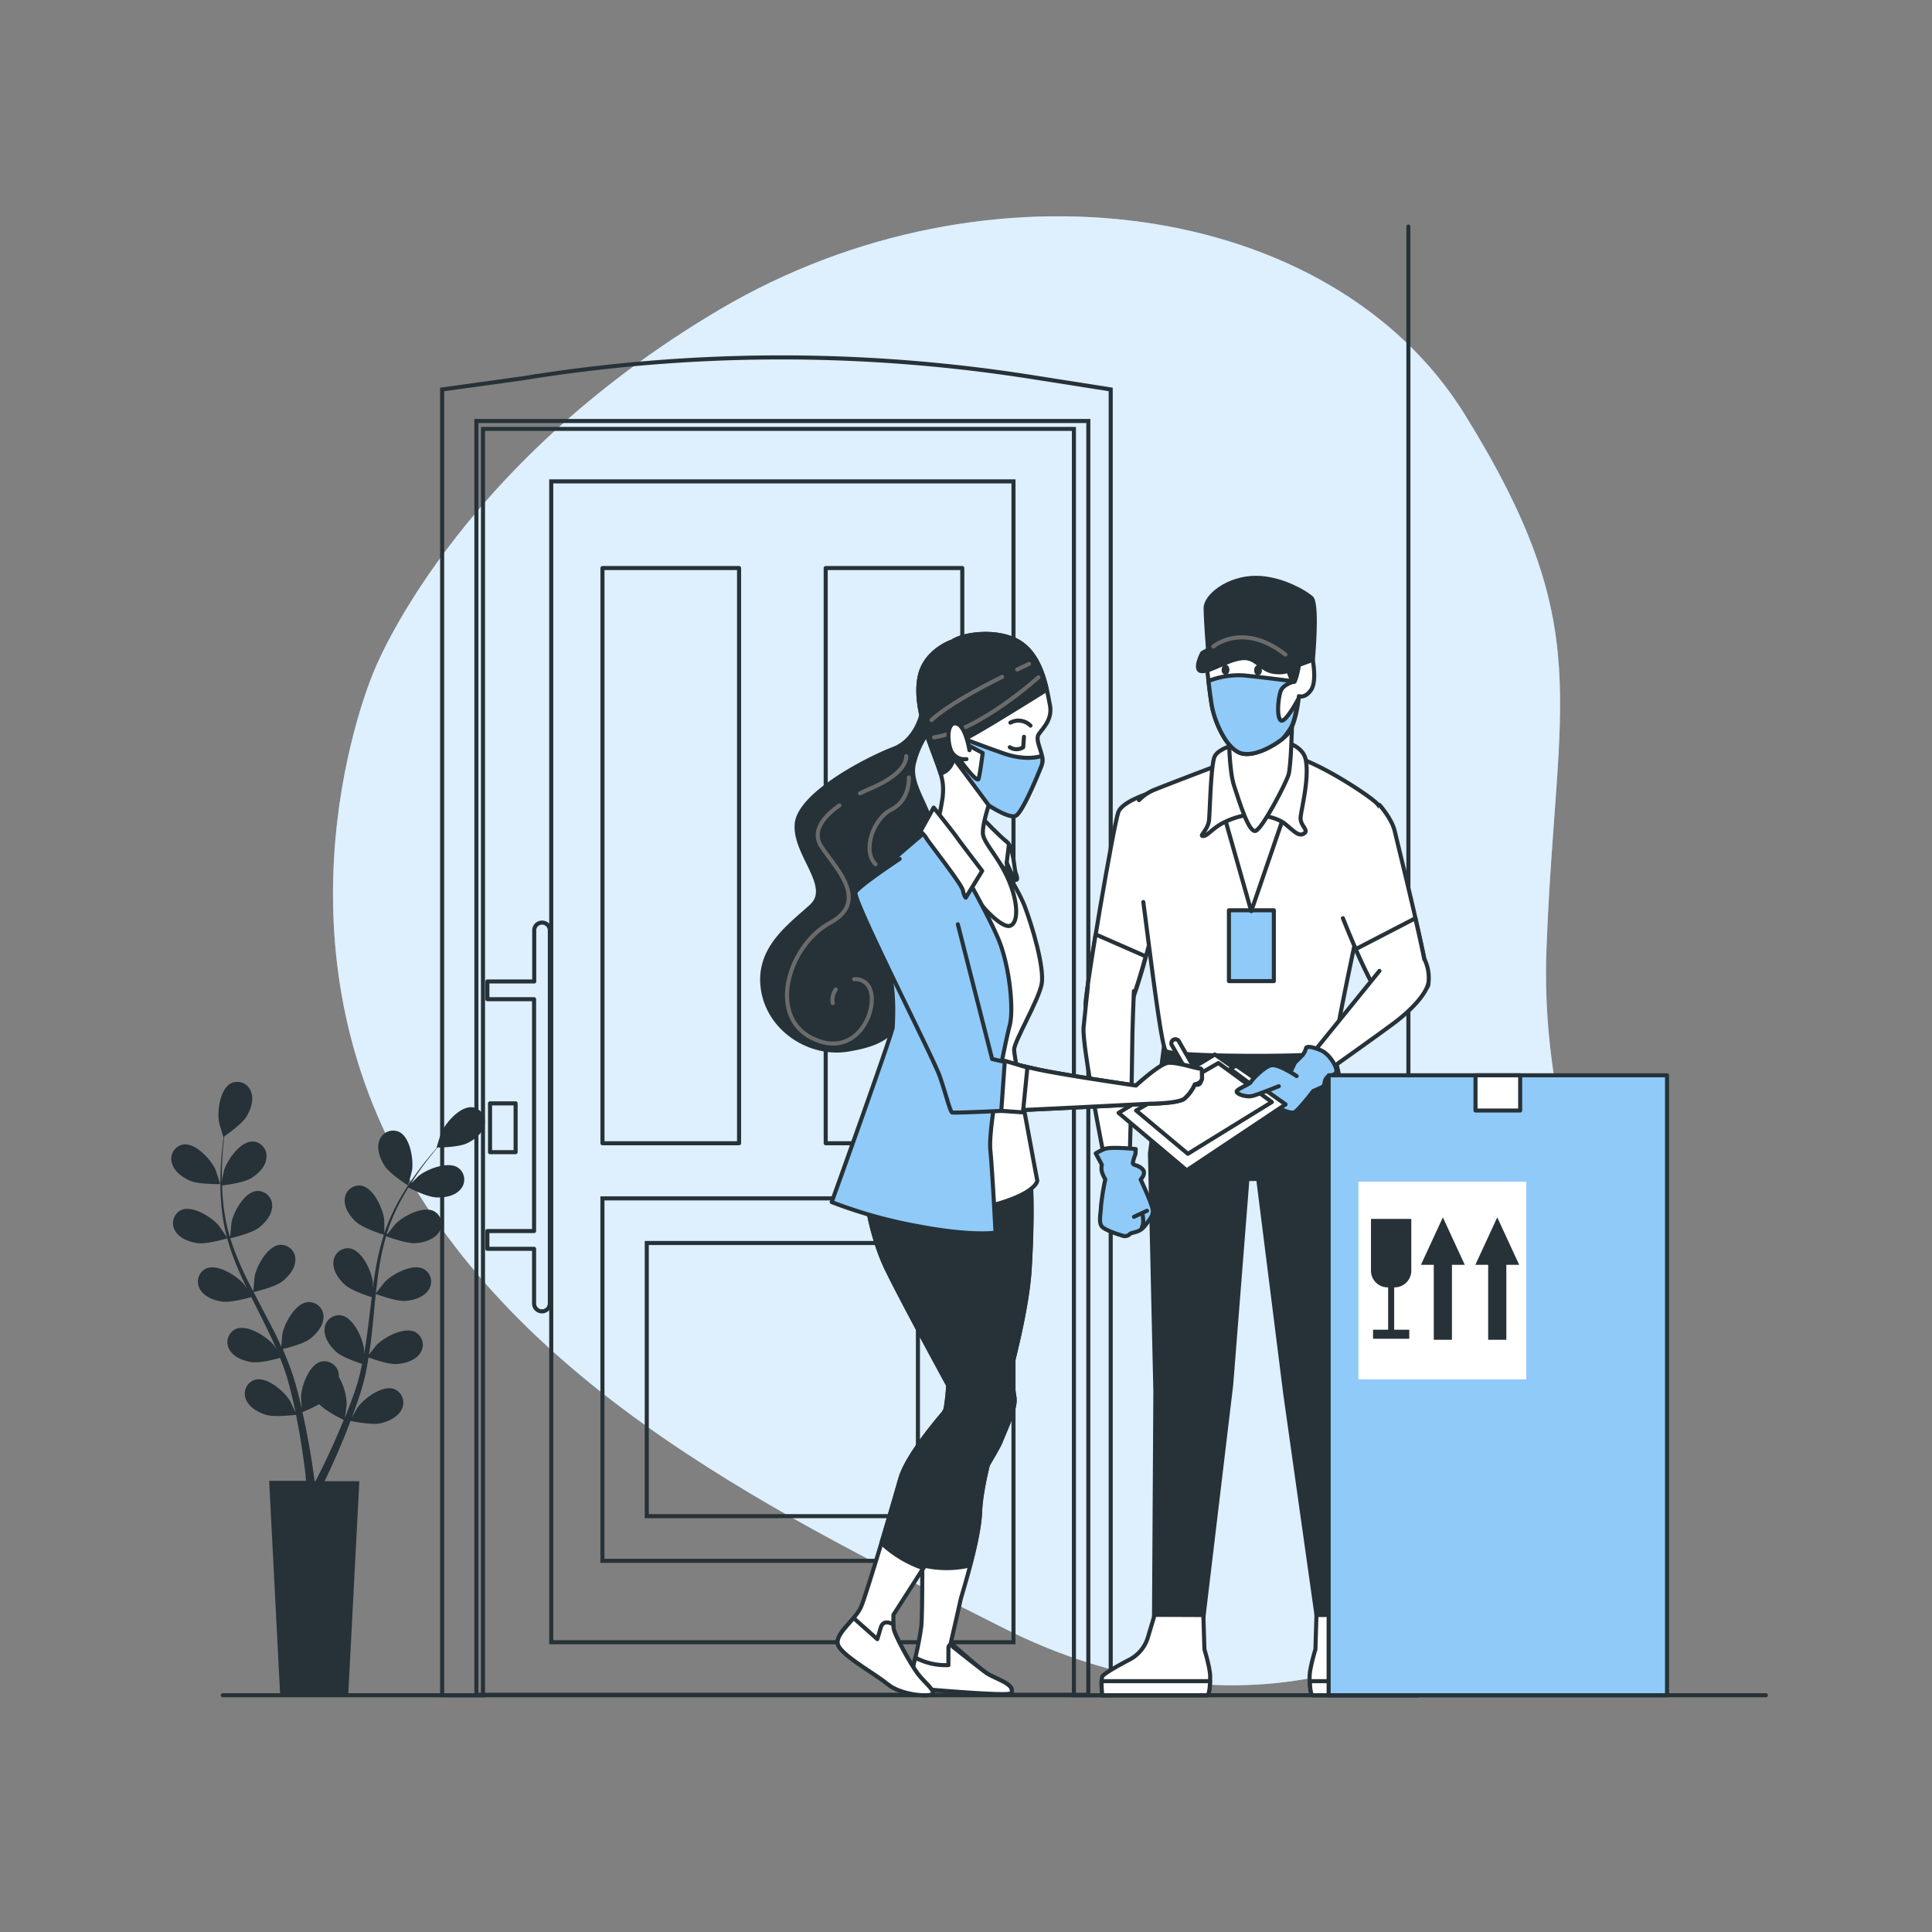 <svg xmlns="http://www.w3.org/2000/svg" viewBox="0 0 500 500"><rect x="0" y="0" width="500" height="500" fill="#808080" stroke="none"/><g id="freepik--background-simple--inject-10"><path d="M96.74,173.8s-26.93,61.67,5.23,124S204,393.15,259.88,421.42s115.5,14.76,145.34-31.16-7.43-78.89-5-144.5,13.25-82.95-21.14-138.5S255.59,39.17,186.29,80.08,96.74,173.8,96.74,173.8Z" style="fill:#90CAF9"></path><path d="M96.74,173.8s-26.93,61.67,5.23,124S204,393.15,259.88,421.42s115.5,14.76,145.34-31.16-7.43-78.89-5-144.5,13.25-82.95-21.14-138.5S255.59,39.17,186.29,80.08,96.74,173.8,96.74,173.8Z" style="fill:#fff;opacity:0.7"></path></g><g id="freepik--Door--inject-10"><rect x="123.29" y="108.94" width="158.37" height="329.66" transform="translate(404.95 547.55) rotate(180)" style="fill:none;stroke:#263238;stroke-miterlimit:10;stroke-width:1.051px"></rect><path d="M135.3,97.9A416.71,416.71,0,0,1,267,97.57l20.45,3.22V438.73h-9.52V111H125V438.73H114.43V100.79Z" style="fill:none;stroke:#263238;stroke-miterlimit:10;stroke-width:1.051px"></path><rect x="142.66" y="124.58" width="119.63" height="300.43" transform="translate(404.95 549.59) rotate(180)" style="fill:none;stroke:#263238;stroke-miterlimit:10;stroke-width:1.051px"></rect><rect x="155.92" y="310.14" width="93.12" height="93.8" transform="translate(404.95 714.08) rotate(180)" style="fill:none;stroke:#263238;stroke-miterlimit:10;stroke-width:1.051px"></rect><rect x="213.69" y="147.01" width="35.35" height="148.86" style="fill:none;stroke:#263238;stroke-linecap:round;stroke-linejoin:round;stroke-width:1.051px"></rect><rect x="155.92" y="147.01" width="35.35" height="148.86" style="fill:none;stroke:#263238;stroke-linecap:round;stroke-linejoin:round;stroke-width:1.051px"></rect><rect x="167.39" y="321.7" width="70.18" height="70.69" transform="translate(404.95 714.08) rotate(180)" style="fill:none;stroke:#263238;stroke-miterlimit:10;stroke-width:1.051px"></rect><path d="M140.26,238.77a2,2,0,0,0-2,2V254H126.13v4.59h12.09v60H126.13v4.6h12.09v14.15a2,2,0,0,0,4.08,0V240.81A2,2,0,0,0,140.26,238.77Z" style="fill:none;stroke:#263238;stroke-linecap:round;stroke-linejoin:round;stroke-width:1.051px"></path><rect x="126.82" y="285.55" width="6.62" height="12.63" style="fill:none;stroke:#263238;stroke-linecap:round;stroke-linejoin:round;stroke-width:1.051px"></rect><line x1="364.49" y1="438.53" x2="364.49" y2="58.62" style="fill:#fff;stroke:#263238;stroke-linecap:round;stroke-linejoin:round;stroke-width:1.051px"></line></g><g id="freepik--character-2--inject-10"><polygon points="301.29 270.45 297.61 298.47 299.01 360.12 298.66 418.63 311.43 418.63 318.63 358.37 322.83 305.12 325.63 305.12 332.64 360.82 340.7 417.92 353.31 417.92 351.56 356.97 348.75 287.96 344.55 269.39 301.29 270.45" style="fill:#263238;stroke:#263238;stroke-linecap:round;stroke-linejoin:round;stroke-width:1.051px"></polygon><path d="M353.31,417.92l1.76,5.87a9.59,9.59,0,0,0,4.67,5.68c3,1.57,6.83,3.72,7.11,4.42.46,1.15,0,4.84,0,4.84H339.63s-.7-.27-.7-4.89c0-2.09,1.5-7,1.5-7l.27-8.87Z" style="fill:#fff;stroke:#263238;stroke-linecap:round;stroke-linejoin:round;stroke-width:1.051px"></path><path d="M339.63,438.73h27.22a26.71,26.71,0,0,0,.19-3.64H339C339.07,438.5,339.63,438.73,339.63,438.73Z" style="fill:#fff;stroke:#263238;stroke-linecap:round;stroke-linejoin:round;stroke-width:1.051px"></path><path d="M298.82,417.92l-1.76,5.87a9.59,9.59,0,0,1-4.67,5.68c-3,1.57-6.83,3.72-7.11,4.42-.46,1.15,0,4.84,0,4.84H312.5s.69-.27.69-4.89c0-2.09-1.49-7-1.49-7l-.27-8.87Z" style="fill:#fff;stroke:#263238;stroke-linecap:round;stroke-linejoin:round;stroke-width:1.051px"></path><path d="M312.5,438.73H285.28a26.71,26.71,0,0,1-.19-3.64h28.08C313.06,438.5,312.5,438.73,312.5,438.73Z" style="fill:#fff;stroke:#263238;stroke-linecap:round;stroke-linejoin:round;stroke-width:1.051px"></path><path d="M297.05,205.41s-6.49,2-7.6,4.69S280.73,257,281,260.17s5.59,6.7,8.94,4.47,9.17-27,9.17-27" style="fill:#fff;stroke:#263238;stroke-linecap:round;stroke-linejoin:round;stroke-width:1.051px"></path><path d="M283.55,241.82c-1.51,9.18-2.69,17.09-2.6,18.35.23,3.13,5.59,6.7,8.94,4.47,1.92-1.28,4.65-9.95,6.62-17.14Z" style="fill:#fff;stroke:#263238;stroke-linecap:round;stroke-linejoin:round;stroke-width:1.051px"></path><path d="M281.55,255.3s-.67,5.85-1.12,10.58,5.4,34,5.4,34l6.52.45S293,277.12,293,272s.45-15.52.45-15.52" style="fill:#fff;stroke:#263238;stroke-linecap:round;stroke-linejoin:round;stroke-width:1.051px"></path><path d="M293.92,297.37s-6.52-.68-8.09,0a15,15,0,0,0-2.25,1.12l1.57,2.93a4.27,4.27,0,0,0,0,1.8,9.47,9.47,0,0,0,.9,2,64.93,64.93,0,0,0-1.12,7c0,1.58-.68,4.05.22,5.18s5.62,2.47,5.62,2.47a1.76,1.76,0,0,0,1.58-.45c.67-.67,2.47-.22,4-2.25s2-2.47,2-3.82-3.15-8.1-3.15-8.1,1.58-1.57.45-2.7-2.47-.9-2.47-1.57a9.1,9.1,0,0,1,.67-2.25Z" style="fill:#90CAF9;stroke:#263238;stroke-linecap:round;stroke-linejoin:round;stroke-width:1.051px"></path><line x1="296.85" y1="313.34" x2="293.47" y2="314.91" style="fill:#fff;stroke:#263238;stroke-linecap:round;stroke-linejoin:round;stroke-width:1.051px"></line><path d="M295.72,314.46s.45,2.25-.22,3.15" style="fill:#fff;stroke:#263238;stroke-linecap:round;stroke-linejoin:round;stroke-width:1.051px"></path><path d="M295.89,233.45c2.11,16,4.67,37.53,5.85,38.56,1.79,1.57,40,1.57,41.57.45a7.4,7.4,0,0,0,2.9-5.81c0-2.46,9.84-47.83,10.51-51.18s1.78-5.59-.67-7.82S342,197.81,335,195.8s-18.55,1.79-18.55,1.79-11.85,4.47-17.43,6.7a11.61,11.61,0,0,0-4.25,2.79" style="fill:#fff;stroke:#263238;stroke-linecap:round;stroke-linejoin:round;stroke-width:1.051px"></path><rect x="318.05" y="235.58" width="11.62" height="18.33" style="fill:#90CAF9;stroke:#263238;stroke-linecap:round;stroke-linejoin:round;stroke-width:1.051px"></rect><path d="M315.82,207.65l8,28.16,10.28-29.95s-3.57-5.59-8-6S317.38,203.62,315.82,207.65Z" style="fill:#fff;stroke:#263238;stroke-linecap:round;stroke-linejoin:round;stroke-width:1.051px"></path><path d="M321.63,192.23s-6.48,1.11-7.38,3.8-1.11,13.4-1.34,16.09-2.68,4.24-1.56,4.24,2-1.56,4.69-3.13a20.26,20.26,0,0,1,7.82-2.45c1.34,0,6.26.44,8.72,2.45s3.58,3.36,4.92,2.46-1.12-2-.9-4.24,2.24-9.84,1.34-14.75S329,191.11,327,191.11A22.63,22.63,0,0,0,321.63,192.23Z" style="fill:#fff;stroke:#263238;stroke-linecap:round;stroke-linejoin:round;stroke-width:1.051px"></path><path d="M318.05,190.21s0,9.17,1.34,13.19,3.8,12.29,5.59,11.62,7.82-12.29,8.49-14.52.9-13,.9-13S325.43,192.23,318.05,190.21Z" style="fill:#fff;stroke:#263238;stroke-linecap:round;stroke-linejoin:round;stroke-width:1.051px"></path><path d="M339.73,170.77s1.12,5.59-.45,7.82-3.12,1.57-3.12,1.57-.67,7.6-3.13,10.05-8.94,6.26-12.52,4.47-6.26-8.26-6.93-12.29-1.34-10.95-1.34-10.95,2.68-3.35,8.94-3.8a14.84,14.84,0,0,1,10.51,3.13c1.11.67,4.47-1.34,6-1.34A2.1,2.1,0,0,1,339.73,170.77Z" style="fill:#fff;stroke:#263238;stroke-linecap:round;stroke-linejoin:round;stroke-width:1.051px"></path><path d="M331.46,186.42c-1.12-.9-.67-5.82,0-7.6s3.58-2.46,3.58-2.46-8.49-1.12-13.19-1.57a21.64,21.64,0,0,0-9.09,1.45c.23,2.06.53,4.38.82,6.15.67,4,3.36,10.51,6.93,12.29,3.13,1.57,8.5-1.15,11.43-3.5a17.07,17.07,0,0,0,2.2-3c1.12-2,1.79-7.15,1.79-7.15S332.58,187.31,331.46,186.42Z" style="fill:#90CAF9;stroke:#263238;stroke-linecap:round;stroke-linejoin:round;stroke-width:1.051px"></path><path d="M318.17,173.34c0,.73-.45,1.33-1,1.33a1.2,1.2,0,0,1-1-1.33c0-.74.45-1.34,1-1.34S318.17,172.6,318.17,173.34Z" style="fill:#263238"></path><path d="M326.57,173.47c0,.74-.44,1.33-1,1.33s-1-.59-1-1.33.45-1.33,1-1.33S326.57,172.73,326.57,173.47Z" style="fill:#263238"></path><path d="M332.8,171.44s1.57,6,2.24,4.92,1.34-5.37,1.34-5.37Z" style="fill:#263238;stroke:#263238;stroke-linecap:round;stroke-linejoin:round;stroke-width:1.051px"></path><path d="M312.69,168.76s-.67-8.27-.67-11.4,5.81-7.82,13-7.82,14,4.58,14.53,5.36c1.48,2.42.22,15.87.22,15.87l-4.92,1.79s-5.81-5.14-9.38-5.59S312.69,168.76,312.69,168.76Z" style="fill:#263238;stroke:#263238;stroke-linecap:round;stroke-linejoin:round;stroke-width:1.051px"></path><path d="M311.12,169s7.6-4.69,13.64-3.35,10.05,6.93,10.05,6.93-1.11,1.79-4.91,1.34-4.7-4-8.49-3.58-7.83,3.36-10.29,3.36S311.12,169,311.12,169Z" style="fill:#263238;stroke:#263238;stroke-linecap:round;stroke-linejoin:round;stroke-width:1.051px"></path><path d="M314,167.33s7.6-6.56,18.66,2.07" style="fill:none;stroke:#6b6b6b;stroke-linecap:round;stroke-linejoin:round;stroke-width:1.051px"></path><path d="M357,208.3s3.19,3.52,3.94,6.75,9.36,37.76,8.66,39.92-7.13,5.25-10.43,4.65-11.63-22-11.63-22" style="fill:#fff;stroke:#263238;stroke-linecap:round;stroke-linejoin:round;stroke-width:1.051px"></path><path d="M369.57,255c.32-1-1.33-8.86-3.28-17.36l-15.44,8c2.69,6.16,6.35,13.66,8.29,14C362.44,260.22,368.87,257.14,369.57,255Z" style="fill:#fff;stroke:#263238;stroke-linecap:round;stroke-linejoin:round;stroke-width:1.051px"></path><path d="M357,251.27l-17.84,22,2.79,5s14.21-10.05,18.89-13.56,8.55-7.79,8.88-10.67a11.16,11.16,0,0,0-.93-5.51" style="fill:#fff;stroke:#263238;stroke-linecap:round;stroke-linejoin:round;stroke-width:1.051px"></path><path d="M339.86,282.36s1.66-.71,2.37-1.07.35-1.09.93-2.15,2.32-.63,2.67-1.71-1.71-4.7-4.07-5.65-3.7-1.1-3.78-.43a4.85,4.85,0,0,1-.87,1.7l-2,2-.9,1.92s-7.93,2.46-10.48,3.07,3.66,5.37,6,6.32,4.29,1.84,5.23,1.5S339.86,282.36,339.86,282.36Z" style="fill:#90CAF9;stroke:#263238;stroke-linecap:round;stroke-linejoin:round;stroke-width:1.051px"></path><polygon points="314.41 272.9 332.71 285.81 307.12 302.88 289.49 288.01 314.41 272.9" style="fill:#fff;stroke:#263238;stroke-linecap:round;stroke-linejoin:round;stroke-width:1.051px"></polygon><polygon points="318.4 276.65 319.93 275.77 326.3 280.16 324.32 281.04 318.4 276.65" style="fill:#fff;stroke:#263238;stroke-linecap:round;stroke-linejoin:round;stroke-width:1.051px"></polygon><polygon points="315.32 275.11 294.03 287.4 307.42 298.6 329.15 285.21 315.32 275.11" style="fill:#fff;stroke:#263238;stroke-linecap:round;stroke-linejoin:round;stroke-width:1.051px"></polygon><path d="M335.58,278.49s-4.8-3.25-6.65-2.79-4.93,3.71-5.23,4.35-3.8,1.81-3.66,2.5,2.54,1.41,3.92,1.12,7-2.56,7-2.56" style="fill:#90CAF9;stroke:#263238;stroke-linecap:round;stroke-linejoin:round;stroke-width:1.051px"></path></g><g id="freepik--Box--inject-10"><rect x="343.85" y="278.29" width="87.58" height="160.44" style="fill:#90CAF9;stroke:#263238;stroke-linecap:round;stroke-linejoin:round;stroke-width:1.051px"></rect><rect x="351.56" y="305.82" width="43.44" height="51.15" style="fill:#fff"></rect><rect x="381.86" y="278.29" width="11.56" height="9.11" style="fill:#fff;stroke:#263238;stroke-linecap:round;stroke-linejoin:round;stroke-width:1.051px"></rect><polygon points="379.08 327.33 373.41 315.05 367.74 327.33 371.06 327.33 371.06 346.74 375.76 346.74 375.76 327.33 379.08 327.33" style="fill:#263238"></polygon><polygon points="393.16 327.33 387.49 315.05 381.82 327.33 385.14 327.33 385.14 346.74 389.84 346.74 389.84 327.33 393.16 327.33" style="fill:#263238"></polygon><path d="M354.82,315.45h10.42a0,0,0,0,1,0,0v13.41a4.31,4.31,0,0,1-4.31,4.31h-1.81a4.31,4.31,0,0,1-4.31-4.31V315.45A0,0,0,0,1,354.82,315.45Z" style="fill:#263238"></path><rect x="359.25" y="328.73" width="1.56" height="17.22" style="fill:#263238"></rect><rect x="355.34" y="344.13" width="9.38" height="2.34" style="fill:#263238"></rect></g><g id="freepik--character-1--inject-10"><path d="M238.79,183.54s-1.12,7.82-7.6,10.28-24.36,11.62-25,19.45,9.39,16.09,3.8,21.23S195.88,245.45,197.44,256s12.29,17.21,21.9,15.65,13.19-4.25,16.32-13.86-2-21.9,0-26.6,7.15-6.48,6.26-14.3-6.93-13.63-5.37-19.44a22.2,22.2,0,0,1,4.25-8.72Z" style="fill:#263238;stroke:#263238;stroke-linecap:round;stroke-linejoin:round;stroke-width:1.051px"></path><path d="M216.3,256.08a4.53,4.53,0,0,0-.78,3.51" style="fill:none;stroke:#6b6b6b;stroke-linecap:round;stroke-linejoin:round;stroke-width:1.051px"></path><path d="M217.24,208.44c-4.65,3.27-6.91,6.9-4.83,10.38,3.11,5.18,13.13,14.16,2.42,20S198.59,262.7,210,268.57s17.28-6.91,15.21-12.44a4,4,0,0,0-4.15-2.71" style="fill:none;stroke:#6b6b6b;stroke-linecap:round;stroke-linejoin:round;stroke-width:1.051px"></path><path d="M234.53,195.67s.69,4.14-9,8.29c-1,.43-2,.89-2.95,1.35" style="fill:none;stroke:#6b6b6b;stroke-linecap:round;stroke-linejoin:round;stroke-width:1.051px"></path><path d="M235.22,201.19s.34,5.88-4.49,8.3-7.61,10.71-4.15,14.16" style="fill:none;stroke:#6b6b6b;stroke-linecap:round;stroke-linejoin:round;stroke-width:1.051px"></path><path d="M266.75,306s.6,7.47-.29,22.39-8.36,37.92-8.66,41.2-3.88,14-4.18,21.79-4.75,21.34-5.06,22.8c-.55,2.6-2.5,11-2.5,11s6.54,5.79,8.93,7.58,7.89,2.94,6.69,5.42c-.47,1-24.18-1.2-24.18-1.2s-1.79-3.88-.9-6.87a77,77,0,0,0,1.79-8.91c.3-1.79.3-13.14.3-19.71s-.89-15.22.6-21.79a92.12,92.12,0,0,1,5.37-14.93s1.5-6.56.6-20.3-4.78-34.92-4.78-34.92S259.59,310.45,266.75,306Z" style="fill:#fff;stroke:#263238;stroke-linecap:round;stroke-linejoin:round;stroke-width:1.051px"></path><path d="M255,432.77c-2.39-1.79-8.45-6.61-8.45-6.61s.05-.29.15-.76c-.57.05-1.25.27-1.25,1.13v4.4a16.73,16.73,0,0,1-8.53-1.92c-.1.38-.2.75-.31,1.11-.89,3,.9,6.87.9,6.87s23.71,2.16,24.18,1.19C262.88,435.71,257.37,434.56,255,432.77Z" style="fill:#fff;stroke:#263238;stroke-linecap:round;stroke-linejoin:round;stroke-width:1.051px"></path><path d="M251,405.13c1.23-4.54,2.5-9.89,2.65-13.78.3-7.76,3.88-18.51,4.18-21.79s7.76-26.27,8.66-41.2.29-22.39.29-22.39c-7.16,4.48-26.27,3.59-26.27,3.59s3.88,21.19,4.78,34.92-.6,20.3-.6,20.3a92.12,92.12,0,0,0-5.37,14.93c-1.49,6.57-.6,15.23-.6,21.79v3.58A26.45,26.45,0,0,0,251,405.13Z" style="fill:#263238;stroke:#263238;stroke-linecap:round;stroke-linejoin:round;stroke-width:1.051px"></path><path d="M223.77,307.47s1.19,11.64,5.67,20.89,17.91,33.74,17.91,33.74S235.11,375.23,233,382.7s-8.66,29.55-10.15,33.13-7.76,7.47-5.67,10.45,9.25,6.87,12.54,9.56,9.85,3.28,11.34,2.68-1.79-3-3.58-5.37-6.27-10.45-6.27-11.94v-3.29s26-40.3,27.76-44.78,3.88-8.65,3.58-11.34-8.95-54.63-8.95-54.63Z" style="fill:#fff;stroke:#263238;stroke-linecap:round;stroke-linejoin:round;stroke-width:1.051px"></path><path d="M241.08,438.52c1.49-.59-1.79-3-3.58-5.37s-6.27-10.45-6.27-11.94v-.8c-1.13-.61-2.73-1.06-3.29.8l-.89,3-6.14-5.46c-2.28,2.69-5.25,5.36-3.71,7.55,2.09,3,9.25,6.87,12.54,9.56S239.59,439.12,241.08,438.52Z" style="fill:#fff;stroke:#263238;stroke-linecap:round;stroke-linejoin:round;stroke-width:1.051px"></path><path d="M262.57,361.8c-.29-2.69-8.95-54.63-8.95-54.63l-29.85.3s1.19,11.64,5.67,20.89,17.91,33.74,17.91,33.74S235.11,375.23,233,382.7c-1,3.48-2.93,10.15-4.88,16.64a30.27,30.27,0,0,0,10.82,6.5c7.81-12.26,18.88-29.83,20-32.7C260.78,368.67,262.87,364.49,262.57,361.8Z" style="fill:#263238;stroke:#263238;stroke-linecap:round;stroke-linejoin:round;stroke-width:1.051px"></path><path d="M255.52,217.66s7.71,11.75,9.63,16.76,5.21,16,4.43,20.24-7.13,14.83-7.13,17,6,33.92,6,33.92-.19,2.89-9.64,5.78-19.84,1.92-27,.58-10-4.24-10-4.24,11.94-39.7,11.94-41.43-4.43-22.16-6-27.17-1.93-7.9,1-12,15.8-8.67,18.89-10.4S254.55,215.16,255.52,217.66Z" style="fill:#fff;stroke:#263238;stroke-linecap:round;stroke-linejoin:round;stroke-width:1.051px"></path><path d="M254.55,212.07s4.24,4.43,6,5.78,1.92,7.13,2.31,8.1.58,1.92,0,1.73-2.31-4.43-2.31-4.43l.19,2.7s-6.55-8.1-7.32-9.45S254.55,212.07,254.55,212.07Z" style="fill:#fff;stroke:#263238;stroke-linecap:round;stroke-linejoin:round;stroke-width:1.051px"></path><line x1="260.53" y1="223.25" x2="261.11" y2="218.62" style="fill:#fff;stroke:#263238;stroke-linecap:round;stroke-linejoin:round;stroke-width:1.051px"></line><path d="M246.46,166s-7.13,2.31-8.48,9.25,1.93,15.22,3.86,20.42,2.5,6.75,2.12,10.6a61.19,61.19,0,0,1-2.12,9.44s6.93,8.29,8.67,12.91,8.48,11.57,10.79,11,2.31-6-.39-12.14-6.55-9.44-6.55-12,1.54-7.13,1.54-7.13,5.21,3.47,6.94,2.7,5.78-10.6,6.74-13.1-1.92-6.17-.77-7.9,3.66-3.86,2.89-7.71-1.92-12-7.32-15.8S249.54,163.9,246.46,166Z" style="fill:#fff;stroke:#263238;stroke-linecap:round;stroke-linejoin:round;stroke-width:1.051px"></path><path d="M247.62,222.48s7.9,13.68,10.79,20.62,4,18.3,2.89,22.35-5.59,26-5,32.18S257.64,319,257.64,319s-5.78,1-19.46-1.55a123,123,0,0,1-22.93-6.35s15.8-43.94,15.8-45.29,1-12.91-2.89-20-6.94-14.26-4.24-16.95,16.38-14.26,16.38-14.26Z" style="fill:#90CAF9;stroke:#263238;stroke-linecap:round;stroke-linejoin:round;stroke-width:1.051px"></path><path d="M264.38,166.6c-5.39-3.86-14.84-2.7-17.92-.58,0,0-7.13,2.31-8.48,9.25s1.93,15.22,3.86,20.42c.68,1.86,1.2,3.24,1.56,4.44a2,2,0,0,0,.75-.2c3.66-1.73,2.31-6.93,6.94-9.44,3.76-2,15.57-9.32,19.83-12C270,174.5,268.33,169.42,264.38,166.6Z" style="fill:#263238;stroke:#263238;stroke-linecap:round;stroke-linejoin:round;stroke-width:1.051px"></path><path d="M268.73,175.28s-15.2,13.82-27,15.55" style="fill:none;stroke:#6b6b6b;stroke-linecap:round;stroke-linejoin:round;stroke-width:1.051px"></path><path d="M259.35,175.18c-6.08,3-14.5,7.61-18.26,11.16" style="fill:none;stroke:#6b6b6b;stroke-linecap:round;stroke-linejoin:round;stroke-width:1.051px"></path><path d="M266.31,171.82s-1.18.54-3.06,1.45" style="fill:none;stroke:#6b6b6b;stroke-linecap:round;stroke-linejoin:round;stroke-width:1.051px"></path><path d="M265,190.68l-.19,2.7a3.16,3.16,0,0,1-3.47,0" style="fill:none;stroke:#263238;stroke-linecap:round;stroke-linejoin:round;stroke-width:1.051px"></path><path d="M266.69,187.79a4.41,4.41,0,0,0-5.2-.77" style="fill:none;stroke:#263238;stroke-linecap:round;stroke-linejoin:round;stroke-width:1.051px"></path><path d="M269.64,195.62c-1.05.35-4.62,1.23-10.08-.7-6.55-2.31-10.4-3.85-10.4-3.85s-2.12-1-2.89.77-.19,3.47,1.73,6,7.9,10.6,7.9,10.6,5.21,3.47,6.94,2.7,5.78-10.6,6.74-13.1A4.29,4.29,0,0,0,269.64,195.62Zm-16.43,6c-.39,1-5.21-5.21-6.17-7.13s1.35-3.28,3.28-1.74l4,2.12S253.59,200.7,253.21,201.67Z" style="fill:#90CAF9;stroke:#263238;stroke-linecap:round;stroke-linejoin:round;stroke-width:1.051px"></path><path d="M250.89,194.15s-1-6.55-3.47-6.93-2.31,5-1.15,7.32a3.83,3.83,0,0,0,3.85,1.92" style="fill:#fff;stroke:#263238;stroke-linecap:round;stroke-linejoin:round;stroke-width:1.051px"></path><path d="M241.64,209s5.21,6.55,6,7.71,6.55,8.67,6.55,8.67l-4.24,6.93s-.39-.19-.77-1.92-9.25-12.91-9.44-13.49a7.36,7.36,0,0,0-1.54-1.73Z" style="fill:#fff;stroke:#263238;stroke-linecap:round;stroke-linejoin:round;stroke-width:1.051px"></path><path d="M309.74,280.74a1,1,0,0,1-.91-.53l-5.61-9.81a1.05,1.05,0,0,1,1.83-1l5.6,9.81a1,1,0,0,1-.39,1.43A1,1,0,0,1,309.74,280.74Z" style="fill:#fff;stroke:#263238;stroke-linecap:round;stroke-linejoin:round;stroke-width:1.051px"></path><path d="M232.83,222.28s-10.5,6.95-11.42,8.64,20.1,42.7,21.81,47.65,2.61,9,3.2,9.34,51.21-2.27,51.21-2.27,7.13-.05,8.83-1.26a10.24,10.24,0,0,0,2.76-3.76s1.92-.25,1.87-1.79.12-2.32-.65-2.3-6-1.72-8.15-1.46-8.29,5.87-8.29,5.87-19.56-2.83-26.17-4.34-11.07-2.53-11.07-2.53l-8.87-34.86" style="fill:#90CAF9;stroke:#263238;stroke-linecap:round;stroke-linejoin:round;stroke-width:1.051px"></path><path d="M260.61,287.46c15.16-.68,37-1.82,37-1.82s7.13-.05,8.83-1.26a10.24,10.24,0,0,0,2.76-3.76s1.92-.25,1.87-1.79.12-2.32-.65-2.3-6-1.72-8.15-1.46-8.29,5.87-8.29,5.87-19.56-2.83-26.17-4.34l-5.64-1.29Z" style="fill:#fff;stroke:#263238;stroke-linecap:round;stroke-linejoin:round;stroke-width:1.051px"></path><polygon points="260.05 274.54 259.13 287.49 264.74 287.88 265.89 276.28 260.05 274.54" style="fill:#fff;stroke:#263238;stroke-linecap:round;stroke-linejoin:round;stroke-width:1.051px"></polygon></g><g id="freepik--Plants--inject-10"><path d="M105.6,306.79c.05,0,1-3.71,1.05-4,.39-2.82-.51-8.48-3.37-9.86a3.76,3.76,0,0,0-5.12,2.26c-.77,2.11.21,4.7,1.36,6.48C100.87,303.81,105.6,306.79,105.6,306.79Z" style="fill:#263238"></path><path d="M122.26,286.56c-3.16-.34-6.92,4-8.07,6.59-.1.22-1.26,3.91-1.2,3.91h.06c-.59.68-1.23,1.41-1.9,2.23-1.24,1.52-2.62,3.25-4,5.23a66.6,66.6,0,0,0-4.15,6.6,49.25,49.25,0,0,0-3.54,8l0,.1c0-.93,0-3.54-.05-3.74-.37-2.81-2.73-8-5.85-8.62a3.75,3.75,0,0,0-4.34,3.54c-.19,2.24,1.43,4.48,3,5.89,1.78,1.59,6.73,3.14,7.13,3.26a65.66,65.66,0,0,0-2.1,8.64c-.3,1.7-.55,3.42-.78,5.15,0-.8,0-1.53,0-1.63-.36-2.81-2.72-8-5.85-8.62a3.77,3.77,0,0,0-4.34,3.54c-.18,2.24,1.44,4.48,3,5.89s5.8,2.84,6.92,3.19c-.08.67-.17,1.33-.25,2-.38,3.19-.75,6.37-1.21,9.49-.16,1.09-.35,2.17-.55,3.25,0-.72,0-1.32,0-1.41-.36-2.82-2.72-8-5.85-8.62a3.76,3.76,0,0,0-4.34,3.53c-.18,2.24,1.44,4.48,3,5.89s5.39,2.7,6.72,3.13c-.24,1.09-.47,2.19-.74,3.24-.2.72-.35,1.42-.59,2.13s-.46,1.4-.68,2.09c-.48,1.31-1,2.67-1.46,3.94-.34.88-.68,1.72-1,2.56.17-1.09.46-3.23.47-3.41a14.69,14.69,0,0,0-2-7.11,4.57,4.57,0,0,0-.05-.83,3.76,3.76,0,0,0-4.6-3.19c-3.08.81-5,6.21-5.17,9,0,.17.1,2,.19,3.15-.16-.67-.3-1.32-.47-2-.32-1.36-.68-2.7-1.07-4.15l-.63-2.11c-.2-.7-.5-1.42-.74-2.15-.61-1.66-1.31-3.31-2-5,1.19-.29,5.4-1.36,7.09-2.66s3.47-3.4,3.45-5.65A3.75,3.75,0,0,0,79.57,337c-3.16.34-5.91,5.38-6.48,8.16,0,.17-.22,2.22-.3,3.34-.46-1-.9-2-1.39-3C70,342.71,68.47,339.87,67,337c-.46-.87-.91-1.74-1.36-2.61.43-.1,5.46-1.27,7.35-2.72,1.68-1.29,3.47-3.4,3.45-5.65a3.76,3.76,0,0,0-4.06-3.85c-3.16.34-5.91,5.38-6.48,8.16,0,.21-.31,3.15-.34,3.9-1-1.92-2-3.84-2.86-5.77a67,67,0,0,1-3.1-8c.2-.05,5.45-1.24,7.39-2.73,1.69-1.29,3.47-3.41,3.45-5.65a3.75,3.75,0,0,0-4.06-3.85c-3.16.34-5.9,5.38-6.48,8.16,0,.18-.24,2.42-.31,3.49l-.18,0a47.89,47.89,0,0,1-1.62-8.5c-.18-1.58-.26-3.1-.3-4.58,1-.12,5.57-.73,7.46-1.87s3.82-3,4-5.24a3.75,3.75,0,0,0-3.61-4.27c-3.18,0-6.46,4.7-7.34,7.4,0,.14-.37,1.69-.58,2.82,0-.67,0-1.36,0-2,0-2.4.15-4.6.3-6.55.1-1.11.21-2.11.32-3,.92-.64,4.59-3.23,5.73-5.09s2-4.42,1.18-6.51a3.76,3.76,0,0,0-5.18-2.13c-2.83,1.46-3.57,7.15-3.1,9.95,0,.24,1.1,3.95,1.15,3.92l.06,0c-.13.9-.25,1.86-.36,2.92-.19,1.95-.4,4.15-.45,6.56a67.15,67.15,0,0,0,.18,7.8,49.5,49.5,0,0,0,1.45,8.61l0,.1c-.5-.79-2-2.94-2.1-3.09-1.86-2.15-6.71-5.21-9.64-4a3.76,3.76,0,0,0-1.67,5.34c1.08,2,3.67,2.94,5.77,3.25,2.37.34,7.35-1.1,7.74-1.22a65.68,65.68,0,0,0,3,8.36c.68,1.59,1.42,3.16,2.18,4.74-.45-.67-.86-1.26-.93-1.34-1.86-2.15-6.71-5.2-9.64-4a3.77,3.77,0,0,0-1.67,5.35c1.09,2,3.67,2.94,5.77,3.24s6.4-.83,7.53-1.15l.89,1.8c1.44,2.87,2.9,5.73,4.23,8.58.48,1,.9,2,1.34,3-.41-.59-.75-1.08-.81-1.15-1.86-2.15-6.71-5.21-9.64-4a3.76,3.76,0,0,0-1.67,5.34c1.08,2,3.67,2.94,5.77,3.25s6-.73,7.32-1.1c.42,1,.83,2.09,1.18,3.12.22.7.49,1.37.68,2.09s.39,1.42.59,2.12c.32,1.36.67,2.76,1,4.09.21.93.38,1.81.57,2.7-.46-1-1.4-2.95-1.5-3.1-1.51-2.41-5.84-6.16-8.92-5.38a3.76,3.76,0,0,0-2.46,5c.77,2.11,3.18,3.47,5.21,4.09,2.23.68,7.18.06,7.79,0,.3,1.48.57,2.92.81,4.28.83,4.72,1.35,8.69,1.67,11.46,0,.5.1.94.15,1.35H69.66l2.84,55.39H90.12L93,383.34H84l.2-.41c1.22-2.54,2.92-6.21,4.75-10.69.58-1.41,1.17-2.94,1.77-4.51.6.13,5.49,1.12,7.77.61,2.07-.47,4.58-1.64,5.5-3.69a3.76,3.76,0,0,0-2.07-5.2c-3-1-7.62,2.41-9.3,4.7-.1.13-1,1.72-1.58,2.72.24-.64.48-1.26.72-1.93.48-1.31.92-2.63,1.4-4.05l.63-2.11c.23-.69.37-1.46.57-2.2.41-1.72.74-3.48,1-5.27,1.15.42,5.25,1.85,7.38,1.7s4.77-.93,6-2.81a3.75,3.75,0,0,0-1.26-5.45c-2.83-1.46-7.89,1.22-9.91,3.23-.12.12-1.4,1.72-2.09,2.61.17-1.07.34-2.14.48-3.23.39-3.16.69-6.36,1-9.55.09-1,.2-2,.3-2.93.41.15,5.25,1.95,7.63,1.79,2.11-.15,4.77-.93,6-2.81a3.76,3.76,0,0,0-1.26-5.46c-2.83-1.45-7.89,1.23-9.91,3.24-.15.15-2,2.45-2.43,3.06.23-2.15.47-4.29.8-6.39a67,67,0,0,1,1.83-8.39c.19.07,5.24,2,7.67,1.8,2.12-.15,4.77-.93,6-2.81a3.76,3.76,0,0,0-1.27-5.45c-2.82-1.46-7.89,1.23-9.9,3.23-.13.13-1.54,1.89-2.19,2.74l-.16-.09a48.62,48.62,0,0,1,3.34-8c.72-1.42,1.49-2.73,2.27-4,.9.45,5,2.47,7.26,2.55s4.84-.39,6.27-2.13a3.76,3.76,0,0,0-.66-5.56c-2.65-1.76-8,.36-10.2,2.13-.12.09-1.24,1.21-2,2,.36-.56.72-1.15,1.07-1.68,1.33-2,2.67-3.76,3.88-5.3.69-.87,1.33-1.65,1.93-2.37,1.12,0,5.62-.15,7.59-1.08s4.11-2.58,4.58-4.78A3.77,3.77,0,0,0,122.26,286.56Zm-35,84.95c-1.91,4.39-3.67,8-4.93,10.48-.25.5-.48.94-.7,1.35h-.21c-.06-.48-.13-1-.21-1.61-.39-2.8-1-6.79-1.94-11.54-.29-1.5-.64-3.1-1-4.74a40,40,0,0,0,4.35-2.05c1.63,1.77,5.8,3.83,6.34,4.09C88.37,368.89,87.81,370.24,87.25,371.51Z" style="fill:#263238"></path><path d="M49.14,305.56c2.28,1,7.87.87,7.87.87s-1.2-3.65-1.3-3.87c-1.23-2.57-5.1-6.8-8.25-6.37a3.76,3.76,0,0,0-3,4.72C45,303.09,47.2,304.71,49.14,305.56Z" style="fill:#263238"></path></g><g id="freepik--Floor--inject-10"><line x1="457" y1="438.73" x2="57.65" y2="438.73" style="fill:#fff;stroke:#263238;stroke-linecap:round;stroke-linejoin:round;stroke-width:1.051px"></line></g></svg>